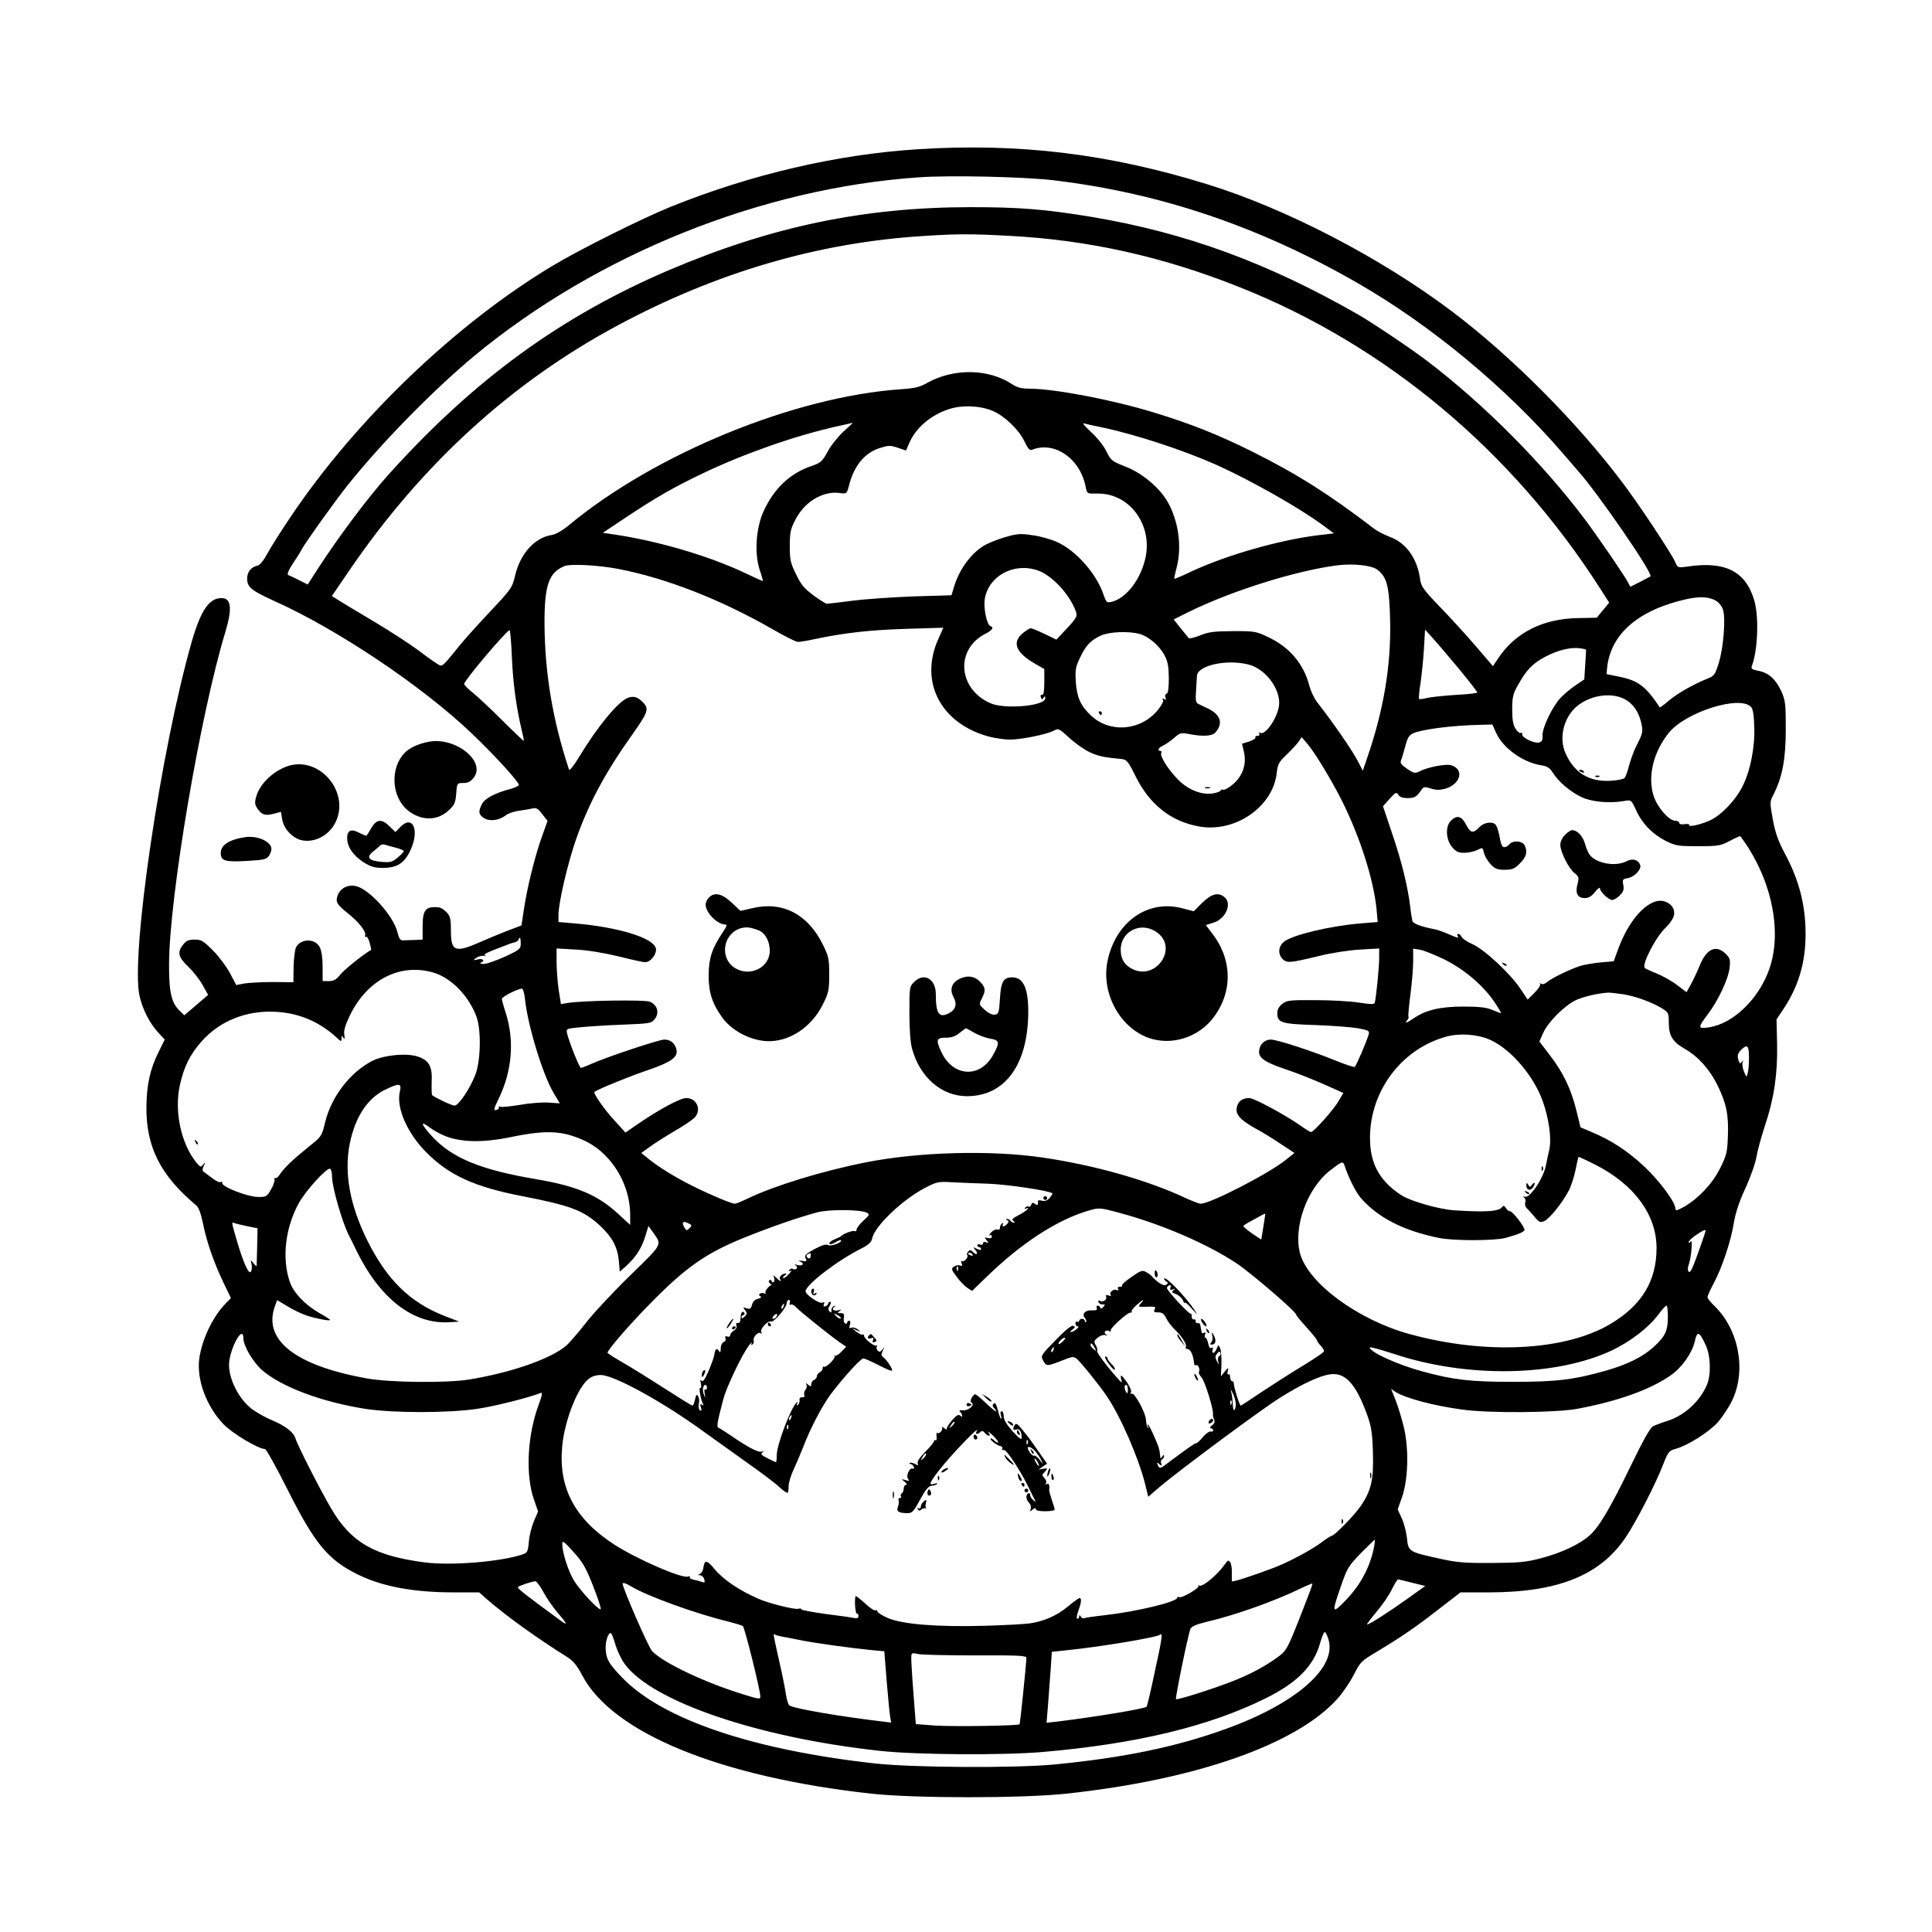 <?xml version="1.0" standalone="no"?>
<!DOCTYPE svg PUBLIC "-//W3C//DTD SVG 20010904//EN"
 "http://www.w3.org/TR/2001/REC-SVG-20010904/DTD/svg10.dtd">
<svg version="1.0" xmlns="http://www.w3.org/2000/svg"
 width="1024pt" height="1024pt" viewBox="0 0 1024 1024"
 preserveAspectRatio="xMidYMid meet">

<g transform="translate(0,1024) scale(0.1,-0.1)"
fill="#000000" stroke="none">
<path d="M4865 9449 c-427 -27 -881 -132 -1310 -305 -147 -59 -484 -227 -625
-312 -514 -308 -1044 -816 -1390 -1332 -46 -68 -100 -153 -120 -189 -22 -41
-43 -67 -55 -69 -34 -7 -55 -33 -55 -69 0 -45 22 -63 143 -118 335 -150 787
-453 1048 -703 119 -113 249 -256 249 -272 0 -5 -19 -14 -42 -21 -82 -21 -139
-51 -153 -80 -21 -40 -19 -56 10 -75 30 -19 81 -13 116 15 13 10 45 21 71 24
27 4 58 9 71 12 19 5 29 -1 51 -30 l28 -36 -31 -87 c-37 -103 -79 -275 -95
-387 l-12 -80 -74 -28 c-41 -16 -104 -42 -140 -58 -138 -61 -160 -53 -160 57
0 62 -3 77 -22 98 -13 14 -32 26 -43 27 -70 6 -85 -13 -85 -102 l0 -69 -40 -2
c-22 -1 -50 -2 -61 -2 -18 -1 -24 8 -33 45 -23 88 -152 230 -222 243 -42 8
-80 -12 -94 -49 -13 -35 -5 -49 53 -95 59 -47 100 -99 92 -118 -2 -7 -1 -10 5
-7 5 3 14 -11 19 -32 6 -20 9 -37 8 -38 -36 -19 -141 -103 -162 -129 -22 -28
-36 -36 -62 -36 l-33 0 0 75 c0 47 -6 87 -15 104 -24 48 -100 48 -126 0 -6
-13 -12 -59 -13 -104 l-1 -81 -110 1 c-60 0 -129 -4 -152 -8 l-41 -8 -33 63
c-19 35 -59 89 -91 121 -50 50 -61 57 -96 57 -32 0 -45 -6 -61 -26 -33 -41
-27 -67 28 -119 27 -26 61 -70 76 -98 l28 -50 -30 -26 c-17 -14 -45 -39 -63
-54 l-33 -28 -23 22 c-46 43 -59 101 -58 254 3 360 165 1316 298 1754 38 126
32 181 -20 181 -65 0 -109 -64 -156 -225 -165 -573 -328 -1675 -278 -1886 17
-71 52 -140 97 -190 l36 -39 -31 -63 c-47 -93 -65 -177 -66 -297 -1 -210 75
-360 262 -517 15 -12 26 -41 37 -94 20 -100 56 -204 107 -312 l42 -87 -32 -33
c-66 -69 -122 -188 -136 -289 -14 -110 37 -250 127 -345 46 -49 186 -133 221
-133 7 0 60 -96 119 -213 145 -289 215 -374 373 -452 130 -64 294 -95 510 -95
l134 0 37 -33 c104 -91 271 -211 430 -310 31 -20 51 -44 79 -97 160 -305 731
-539 1534 -627 232 -25 795 -25 1030 0 692 74 1228 263 1443 508 26 30 63 85
83 123 32 65 40 73 114 117 135 81 211 133 333 228 l118 91 148 0 c369 0 593
90 729 294 57 86 157 280 197 384 26 66 31 73 64 82 66 18 177 88 225 141 25
28 60 81 77 117 76 159 35 376 -95 501 -20 19 -36 40 -36 46 0 6 15 40 34 75
44 83 91 224 106 320 8 49 28 111 60 180 27 58 54 134 60 170 6 36 27 110 45
165 48 143 67 273 64 431 l-3 131 38 57 c79 119 116 246 116 395 0 155 -35
290 -114 435 -32 61 -47 104 -60 174 -16 90 -16 93 4 131 47 93 65 187 65 346
0 141 -2 153 -26 206 -30 62 -66 94 -122 104 -30 6 -37 11 -32 24 32 84 39
265 12 352 -46 152 -155 206 -353 176 -51 -7 -52 -7 -65 24 -15 38 -191 304
-275 415 -241 322 -592 675 -909 914 -377 284 -878 544 -1295 673 -523 162
-999 220 -1535 186z m715 -164 c567 -67 1094 -245 1617 -546 389 -224 784
-552 1084 -899 35 -41 72 -83 82 -95 106 -118 400 -546 385 -560 -2 -1 -26
-14 -55 -29 l-52 -26 -12 23 c-22 41 -152 231 -227 332 -226 301 -538 614
-838 842 -85 65 -291 203 -364 245 -480 275 -913 434 -1412 518 -248 41 -383
52 -643 52 -566 0 -1058 -103 -1600 -334 -570 -244 -1029 -577 -1481 -1078
-107 -118 -269 -334 -377 -501 l-56 -87 -46 23 c-25 13 -51 25 -57 27 -8 3 0
24 23 59 20 30 42 64 48 77 19 36 178 258 245 342 180 225 452 502 669 683
653 540 1522 889 2355 947 166 12 553 3 712 -15z m-230 -295 c419 -22 814
-110 1220 -272 775 -308 1444 -867 1911 -1597 l48 -75 -33 -40 -33 -40 -99 -2
c-187 -3 -334 -77 -426 -217 l-25 -38 -84 98 c-46 54 -131 148 -190 209 -98
102 -107 114 -113 160 -16 107 -75 188 -161 219 -27 10 -66 30 -85 45 -235
180 -404 287 -640 405 -178 89 -328 149 -525 209 -223 68 -523 125 -658 126
-44 0 -66 6 -95 25 -123 81 -308 84 -447 6 -40 -23 -67 -29 -140 -34 -563 -39
-1300 -340 -1758 -719 -37 -31 -71 -50 -95 -54 -88 -14 -164 -99 -191 -211
-16 -68 -19 -73 -133 -194 -64 -68 -136 -148 -160 -178 -94 -116 -93 -115
-115 -103 -11 6 -58 39 -104 74 -47 35 -152 103 -234 152 -83 49 -167 100
-188 113 l-38 24 90 132 c385 565 861 1000 1426 1303 522 280 1060 438 1616
473 178 12 262 12 459 1z m-86 -929 c62 -27 138 -100 166 -161 18 -38 28 -49
39 -44 121 48 258 -47 286 -200 7 -33 7 -33 63 -32 170 2 294 -168 252 -346
-26 -111 -100 -207 -175 -227 -29 -7 -31 -6 -47 40 -38 110 -145 231 -245 276
-31 14 -89 31 -129 36 -66 10 -82 9 -150 -11 -41 -12 -92 -33 -112 -46 -70
-44 -130 -128 -157 -221 l-12 -40 -199 -6 c-109 -4 -256 -14 -326 -23 -69 -9
-131 -16 -136 -16 -5 0 -37 20 -70 44 -49 37 -67 57 -93 113 -30 60 -33 77
-33 150 0 70 4 90 30 139 48 95 146 153 235 141 37 -5 37 -4 49 40 26 104 83
174 165 199 45 14 54 14 93 1 l44 -15 15 35 c34 83 114 152 211 184 70 24 171
19 236 -10z m-793 -108 c-29 -27 -67 -74 -84 -106 -29 -53 -37 -60 -83 -76
-115 -38 -201 -119 -256 -239 -42 -90 -50 -227 -21 -314 11 -32 18 -58 16 -58
-2 0 -48 21 -101 46 -189 89 -459 168 -692 202 l-55 8 120 80 c161 107 254
161 416 238 221 105 486 197 704 246 44 10 82 18 84 19 3 0 -19 -20 -48 -46z
m1369 22 c180 -38 433 -121 610 -200 185 -84 436 -226 562 -319 l58 -43 -93
-11 c-202 -26 -474 -104 -656 -188 -52 -25 -95 -43 -97 -42 -1 2 4 28 12 58
30 114 10 251 -49 353 -44 75 -136 151 -222 184 -71 28 -77 32 -101 81 -14 29
-50 74 -82 103 -31 28 -48 49 -37 45 11 -3 54 -13 95 -21z m-2565 -750 c255
-49 542 -161 818 -319 64 -37 125 -68 135 -68 9 -1 51 6 92 15 157 33 291 48
483 54 l197 6 -25 -56 c-106 -230 11 -454 270 -522 33 -8 81 -15 108 -15 59 0
191 27 230 46 27 15 29 14 85 -37 31 -29 80 -63 108 -76 46 -21 73 -27 169
-36 27 -3 35 -13 73 -90 75 -151 187 -240 335 -267 192 -36 394 103 414 283 5
46 11 58 52 97 26 25 55 56 64 69 l16 24 25 -29 c40 -44 128 -189 187 -305 97
-194 169 -419 185 -578 l6 -68 -88 -7 c-161 -13 -363 -61 -408 -97 -32 -25
-34 -68 -6 -94 22 -20 38 -19 195 19 61 15 156 30 213 33 l102 6 0 -49 c0 -51
-17 -221 -24 -240 -3 -8 -27 -7 -83 2 -43 7 -146 13 -229 13 -138 1 -154 -1
-178 -20 -17 -13 -26 -30 -26 -48 0 -52 20 -58 200 -64 91 -3 193 -11 228 -17
57 -11 62 -14 56 -34 -13 -42 -66 -166 -74 -171 -4 -2 -50 13 -102 34 -119 49
-310 111 -341 111 -31 0 -55 -19 -62 -51 -10 -42 20 -66 135 -105 58 -19 151
-56 207 -81 l103 -46 -23 -39 c-24 -45 -134 -168 -148 -168 -5 0 -30 15 -56
34 -78 55 -246 146 -271 146 -35 0 -59 -16 -66 -46 -10 -38 14 -67 91 -111 38
-20 101 -59 141 -86 l73 -48 -48 -38 c-91 -73 -399 -231 -449 -231 -8 0 -45
14 -82 31 -200 94 -483 174 -757 214 -275 40 -657 30 -937 -26 -228 -45 -482
-123 -622 -190 -33 -16 -65 -29 -71 -29 -18 0 -132 48 -226 95 -95 48 -173 96
-232 143 l-38 31 43 31 c24 18 81 54 128 82 47 27 95 59 108 71 43 40 18 107
-41 107 -32 0 -143 -60 -257 -138 l-65 -45 -58 64 c-54 58 -115 146 -106 152
23 16 188 83 277 113 131 45 167 71 157 112 -8 33 -31 52 -64 52 -28 0 -295
-89 -380 -126 -29 -13 -57 -24 -62 -24 -8 0 -61 133 -73 181 -6 27 -5 27 67
34 39 4 141 11 226 14 150 6 154 7 173 32 24 32 11 75 -29 90 -29 11 -361 6
-434 -7 l-36 -6 -12 76 c-6 42 -11 109 -11 148 l0 71 103 -6 c62 -3 150 -18
225 -36 68 -17 131 -31 141 -31 30 0 64 45 57 74 -14 56 -203 113 -433 132
l-83 7 0 38 c0 64 49 273 92 397 67 192 155 356 298 557 84 119 91 137 60 170
-29 31 -51 38 -83 26 -51 -20 -159 -150 -257 -312 -28 -47 -52 -76 -54 -68
-86 258 -128 508 -130 769 -1 207 22 274 104 309 31 14 178 6 285 -14z m4023
-3 c53 -39 66 -87 70 -274 5 -236 -34 -470 -121 -723 l-24 -70 -23 45 c-28 56
-131 206 -221 321 -14 19 -32 57 -39 84 -30 116 -105 205 -218 258 -64 31 -72
32 -187 32 -100 -1 -129 -4 -175 -23 -30 -12 -57 -18 -60 -14 -3 4 -22 28 -43
53 l-36 46 82 41 c231 113 568 218 787 246 82 10 177 0 208 -22z m-1796 -6
c74 -26 165 -124 199 -213 11 -30 7 -37 -54 -102 l-48 -51 -62 30 c-34 16 -67
30 -74 30 -6 0 -25 -12 -42 -26 -58 -48 -38 -101 60 -159 l54 -31 0 -70 c0
-49 -4 -68 -12 -67 -7 2 -10 -4 -6 -13 5 -13 7 -13 14 -2 7 10 9 10 9 -3 0
-41 -215 -60 -291 -26 -172 76 -187 286 -26 368 37 19 47 34 26 41 -19 6 -38
101 -29 146 22 122 157 193 282 148z m3596 -162 c13 -8 28 -27 33 -42 17 -42
4 -206 -21 -285 -19 -62 -25 -70 -58 -83 -75 -30 -158 -77 -205 -116 -26 -23
-49 -39 -50 -37 -73 110 -114 142 -213 162 l-69 14 3 34 c19 180 167 307 423
364 70 15 121 12 157 -11z m-6385 -296 c6 -140 23 -263 51 -383 8 -33 14 -61
12 -62 -1 -1 -53 48 -115 110 -62 62 -133 128 -157 147 -24 19 -44 40 -44 45
0 18 225 284 241 285 3 0 9 -64 12 -142z m5023 -67 c52 -63 94 -118 94 -121 0
-4 -51 -10 -112 -13 -62 -4 -131 -11 -153 -16 -22 -6 -41 -8 -44 -5 -2 2 1 40
8 83 6 43 15 125 18 181 l6 103 44 -49 c25 -27 87 -101 139 -163z m-1696 189
c48 -13 106 -63 132 -113 18 -33 22 -59 23 -121 0 -53 -4 -81 -12 -83 -7 -2
-9 -11 -6 -20 5 -12 3 -14 -7 -8 -9 5 -11 4 -6 -4 5 -7 -7 -29 -27 -54 -91
-111 -255 -124 -355 -29 -55 52 -74 95 -80 178 -4 62 -1 79 21 125 30 66 58
96 111 120 46 21 148 25 206 9z m2366 -83 c1 -1 -1 -37 -4 -80 l-5 -78 -46
-31 c-25 -17 -61 -47 -80 -67 -44 -47 -98 -160 -95 -200 1 -22 -3 -32 -17 -36
-24 -8 -95 26 -91 43 1 8 -2 11 -7 7 -6 -3 -18 7 -28 22 -13 20 -18 47 -18
103 0 64 4 83 29 126 44 81 79 118 146 153 65 35 136 52 184 45 16 -2 30 -5
32 -7z m-1789 -79 c85 -21 163 -119 163 -204 0 -65 -72 -176 -102 -158 -7 4
-8 3 -4 -4 4 -7 1 -12 -9 -12 -9 0 -14 -4 -11 -9 3 -4 -12 -14 -33 -21 l-38
-12 10 -43 c15 -65 -6 -127 -57 -171 -22 -19 -46 -32 -53 -30 -7 3 -13 1 -13
-3 0 -5 -18 -12 -40 -16 -60 -10 -132 18 -186 73 -52 52 -99 127 -89 142 3 5
1 10 -4 10 -19 0 -12 17 13 28 13 6 39 24 58 40 31 28 37 29 78 22 74 -15 125
-12 142 8 42 48 28 93 -38 126 -22 10 -46 22 -54 26 -12 5 -14 21 -11 66 2 33
4 70 5 82 4 56 158 89 273 60z m1993 -183 c42 -22 72 -62 86 -115 14 -56 13
-64 -22 -131 -13 -25 -30 -72 -39 -104 -8 -33 -19 -63 -25 -69 -5 -5 -36 -12
-69 -14 -116 -8 -197 40 -244 147 -33 75 -13 174 48 236 68 67 187 90 265 50z
m670 -41 c11 -10 16 -42 18 -107 4 -107 -21 -235 -64 -318 -34 -68 -107 -145
-164 -174 -48 -24 -126 -42 -117 -27 3 4 -7 6 -24 4 -17 -3 -29 0 -29 7 0 6
-10 11 -21 11 -33 0 -94 70 -114 130 -34 102 -2 236 81 337 89 109 373 199
434 137z m-1351 -137 c37 -82 141 -157 239 -173 33 -5 46 -14 62 -39 30 -49
96 -104 155 -131 55 -25 150 -33 226 -19 34 6 35 6 59 -46 32 -72 87 -129 157
-165 54 -27 66 -29 173 -29 107 0 119 2 168 28 30 16 55 27 56 25 163 -216
225 -500 154 -703 -55 -159 -192 -291 -320 -310 -60 -9 -60 -2 -8 67 56 73
110 188 117 247 5 44 3 52 -20 75 -51 51 -102 28 -138 -61 -13 -32 -34 -77
-47 -100 l-23 -42 -50 38 c-27 21 -76 48 -107 61 -31 12 -60 26 -64 29 -19 17
60 169 112 216 12 11 28 32 36 47 18 35 3 72 -37 88 -78 33 -191 -80 -253
-252 l-23 -63 -70 -6 c-39 -4 -88 -12 -109 -19 -57 -19 -153 -66 -174 -85 -11
-10 -24 -14 -32 -9 -7 4 -10 3 -5 -1 4 -5 -9 -26 -29 -46 l-37 -37 -39 58
c-53 80 -191 208 -254 236 -28 12 -54 30 -57 38 -4 9 -11 16 -17 16 -6 0 -8
-4 -5 -10 9 -14 3 -13 -50 10 -25 11 -56 22 -68 24 -73 14 -117 30 -121 45 -2
9 -8 41 -11 71 -13 110 -47 248 -96 391 l-49 146 35 39 c32 35 37 37 46 22 7
-12 22 -18 49 -18 38 0 47 5 74 44 11 16 17 17 49 7 26 -9 46 -9 75 -2 83 23
105 103 34 125 -26 9 -125 -10 -165 -31 -27 -13 -32 -13 -69 12 -29 20 -38 31
-33 43 4 9 14 43 23 76 13 49 20 60 46 71 48 20 206 40 343 43 l73 2 19 -43z
m-5169 -1118 c0 -28 -5 -33 -85 -70 -47 -21 -98 -39 -113 -38 -15 0 -21 3 -14
6 24 10 12 25 -15 18 -26 -6 -27 -5 -9 8 11 8 29 13 40 11 12 -3 15 -1 7 2
-12 6 5 14 124 59 11 5 27 9 35 11 8 2 16 8 18 13 7 20 12 11 12 -20z m4897
-85 c106 -53 203 -136 264 -225 22 -33 37 -59 35 -59 -3 0 -25 8 -48 18 -32
13 -71 17 -153 17 -120 0 -198 -18 -262 -62 -38 -26 -51 -30 -34 -10 6 8 9 16
6 18 -2 3 2 54 10 114 8 61 15 141 15 179 l0 68 38 -6 c20 -4 78 -27 129 -52z
m-5359 -69 c95 -29 187 -124 228 -235 25 -71 22 -230 -6 -305 -28 -73 -89
-165 -111 -165 -14 0 -105 43 -119 56 -2 3 -3 35 -2 72 4 80 -15 113 -74 132
-59 20 -180 8 -241 -23 -118 -61 -217 -190 -250 -326 -17 -72 -19 -75 -83
-126 -86 -69 -133 -114 -155 -147 -9 -15 -21 -25 -26 -22 -5 3 -7 -1 -4 -8 2
-7 -6 -31 -19 -53 -22 -38 -25 -40 -72 -39 -56 2 -191 55 -186 74 1 6 -2 9 -8
5 -6 -4 -27 6 -47 22 -20 15 -41 31 -46 34 -5 4 -4 16 3 30 10 21 9 22 -3 7
-13 -16 -15 -15 -36 10 -81 100 -118 270 -88 409 22 100 54 164 117 235 96
108 240 165 395 155 122 -7 228 -53 318 -135 25 -24 27 -24 27 -6 0 16 2 17
10 4 7 -11 8 -7 5 15 -4 22 4 50 29 102 92 191 267 280 444 228z m485 -145
c15 -138 95 -400 152 -494 l32 -54 -61 4 c-33 2 -101 -3 -150 -12 -49 -8 -95
-13 -103 -10 -8 3 -12 2 -9 -3 3 -5 -3 -11 -13 -14 -17 -4 -15 4 15 66 68 143
81 301 35 447 -12 36 -21 70 -21 76 0 11 83 53 106 54 6 0 14 -26 17 -60z
m5822 30 c66 -11 151 -42 205 -75 33 -21 35 -25 35 -76 0 -68 20 -101 83 -137
72 -41 133 -109 174 -192 48 -97 61 -159 56 -274 -3 -84 -7 -100 -41 -168 -42
-83 -114 -159 -189 -203 -40 -22 -48 -24 -48 -11 0 34 -85 149 -167 225 -88
82 -174 138 -277 181 l-59 25 -22 90 c-28 113 -70 201 -141 293 l-55 72 20 45
c25 57 112 144 171 173 40 19 119 38 175 41 11 0 47 -4 80 -9z m-699 -245
c108 -53 222 -188 270 -319 34 -95 49 -203 35 -262 -6 -27 -14 -62 -17 -79
-12 -68 -85 -177 -112 -168 -12 3 -14 2 -4 -4 7 -5 10 -17 6 -26 -3 -9 0 -23
8 -31 8 -7 27 -28 42 -46 24 -29 30 -31 51 -22 29 13 98 100 130 162 13 25 29
75 36 111 7 35 14 66 15 67 1 2 44 -18 95 -44 203 -105 319 -264 319 -439 0
-176 -80 -306 -249 -405 -242 -141 -662 -161 -1063 -50 -271 75 -533 268 -577
425 -38 138 36 345 157 440 64 50 70 52 78 28 21 -64 60 -142 86 -172 92 -105
224 -173 413 -212 76 -16 296 -16 355 0 66 18 100 32 100 43 0 17 -63 98 -76
98 -7 0 -18 8 -23 18 -7 11 -13 13 -18 6 -17 -25 -82 -30 -253 -19 -82 5 -233
48 -284 81 -123 81 -172 181 -164 333 13 237 176 443 401 506 74 21 176 13
243 -20z m1364 -93 c0 -31 -3 -68 -7 -81 -6 -23 -6 -22 -19 8 -7 17 -11 39 -8
49 5 13 4 14 -4 4 -7 -11 -10 -10 -16 3 -10 28 -7 43 16 64 30 28 38 18 38
-47z m-7151 -179 c-19 -85 39 -218 139 -319 121 -123 257 -185 511 -234 257
-50 325 -76 413 -158 63 -59 91 -112 98 -185 l5 -57 36 32 c50 46 79 91 99
155 l17 55 20 -28 c53 -76 62 -59 -120 -237 -91 -89 -197 -203 -236 -254 -39
-50 -85 -103 -102 -117 -82 -69 -292 -142 -514 -178 -120 -19 -418 -16 -540 6
-385 69 -556 207 -486 388 l10 27 57 -34 c31 -19 77 -41 103 -49 52 -16 121
-29 121 -22 0 2 -24 18 -53 34 -78 44 -141 109 -161 168 -43 124 -24 289 49
419 38 68 150 190 165 180 6 -3 10 -23 10 -43 0 -55 56 -247 89 -309 5 -10 24
-47 41 -83 125 -255 302 -391 494 -378 l50 3 -75 29 c-186 72 -309 193 -414
405 -91 185 -122 356 -91 510 29 143 96 243 191 287 73 35 85 33 74 -13z m245
-236 c85 -32 200 -34 347 -3 150 31 235 33 318 7 83 -26 141 -62 194 -121 74
-82 117 -192 117 -299 l0 -53 -60 55 c-110 103 -221 150 -438 187 -297 50
-447 113 -553 228 -58 63 -64 86 -13 47 20 -15 59 -37 88 -48z m2876 -251
c102 -4 324 -37 338 -51 2 -2 -5 -12 -14 -24 -13 -14 -25 -19 -41 -15 -13 4
-23 2 -22 -2 3 -20 -2 -26 -15 -15 -11 9 -15 8 -20 -4 -3 -9 -10 -14 -15 -10
-5 3 -13 0 -17 -6 -5 -8 -3 -9 6 -4 9 5 11 4 6 -4 -4 -6 -26 -21 -48 -32 -31
-16 -38 -23 -27 -30 9 -6 10 -9 2 -9 -6 0 -15 5 -18 10 -3 6 -12 10 -18 9 -8
0 -8 -2 1 -6 10 -4 10 -8 1 -19 -14 -17 -33 -19 -23 -2 4 7 3 8 -4 4 -7 -4
-12 -14 -12 -23 0 -9 -6 -13 -14 -10 -8 3 -22 -4 -33 -15 -10 -12 -13 -19 -7
-15 6 3 11 0 11 -7 0 -8 -8 -11 -21 -8 -19 5 -19 4 -7 -11 12 -15 12 -17 -3
-11 -9 4 -16 1 -16 -6 0 -7 -7 -10 -15 -6 -8 3 -15 1 -15 -4 0 -6 5 -10 10
-10 6 0 10 -5 10 -10 0 -7 -8 -6 -22 1 -21 11 -22 11 -9 -5 18 -21 8 -32 -12
-12 -12 13 -17 13 -26 2 -6 -7 -8 -16 -4 -19 8 -9 -17 -38 -28 -31 -5 3 -6 -3
-2 -12 5 -13 3 -16 -9 -11 -9 3 -23 0 -32 -6 -15 -11 -14 -16 14 -53 16 -23
42 -49 56 -59 l26 -17 77 74 c183 179 376 304 542 352 56 16 58 16 169 -14
224 -61 463 -165 616 -267 81 -55 314 -255 314 -271 0 -4 25 -34 55 -67 30
-33 55 -64 55 -68 0 -4 9 -18 20 -29 11 -12 19 -26 17 -31 -1 -5 -54 -41 -117
-79 -63 -38 -161 -101 -218 -139 -56 -38 -104 -69 -106 -69 -6 0 -36 97 -36
114 0 9 -4 16 -10 16 -5 0 -10 9 -10 21 0 11 -4 18 -9 15 -5 -4 -7 4 -4 16 5
22 4 22 -16 -2 l-20 -25 3 65 c1 36 -2 74 -7 85 -10 19 -10 19 -18 -3 -5 -12
-13 -22 -18 -22 -6 0 -7 7 -4 17 4 11 3 14 -5 9 -8 -5 -14 3 -18 23 -4 17 -10
31 -15 31 -5 0 -5 7 -2 17 4 11 3 14 -5 9 -7 -4 -13 -2 -13 3 -1 6 -3 16 -4
21 -1 6 -3 14 -4 20 0 5 -7 9 -13 7 -7 -1 -12 4 -11 10 2 7 -3 12 -10 10 -6
-1 -11 6 -11 15 1 10 -1 16 -5 15 -9 -3 -126 123 -126 136 0 6 6 12 13 15 7 2
10 -2 6 -12 -5 -12 -2 -15 12 -10 15 5 16 4 4 -4 -12 -9 -9 -13 13 -21 15 -6
32 -21 37 -33 5 -13 9 -18 10 -13 0 6 17 -8 36 -30 35 -39 35 -39 13 -5 -47
69 -148 174 -158 164 -3 -3 1 -9 9 -15 13 -8 13 -10 0 -19 -13 -8 -48 14 -80
51 -3 3 -15 11 -27 18 -19 10 -29 6 -77 -28 -31 -21 -53 -41 -49 -45 3 -3 -1
-6 -11 -6 -11 0 -14 -4 -10 -12 5 -7 2 -9 -9 -5 -17 7 -41 -15 -29 -28 4 -5
-1 -5 -12 -1 -13 4 -17 2 -13 -8 6 -16 -19 -30 -35 -20 -6 4 -8 1 -6 -7 3 -8
13 -13 22 -13 14 2 15 -1 4 -13 -8 -10 -14 -11 -16 -4 -2 6 -8 11 -14 11 -6 0
-8 -6 -5 -13 4 -10 -3 -13 -24 -12 -37 2 -57 -19 -39 -40 7 -9 10 -18 6 -22
-3 -3 -6 -1 -6 5 0 7 -7 12 -15 12 -8 0 -15 -5 -15 -11 0 -5 -4 -7 -10 -4 -5
3 -10 -1 -10 -9 0 -9 6 -16 13 -16 14 -1 -22 -30 -37 -30 -5 0 -2 6 8 13 16
12 16 15 4 20 -10 3 -42 -23 -94 -77 -79 -81 -79 -82 -64 -109 17 -30 20 -29
107 5 45 18 54 19 69 7 22 -18 123 -143 161 -200 71 -104 168 -326 202 -463
l17 -69 64 55 c107 90 538 410 635 470 116 73 209 116 265 124 81 11 137 -51
197 -217 22 -62 27 -95 30 -201 4 -142 -9 -199 -66 -282 -33 -48 -139 -156
-152 -156 -5 0 -30 -16 -56 -36 -52 -39 -181 -108 -258 -136 -114 -43 -215
-75 -216 -69 0 3 0 24 0 46 1 22 -3 47 -9 55 -8 13 -12 11 -27 -10 -39 -56
-119 -123 -136 -114 -7 4 -9 3 -5 -1 10 -10 -89 -68 -102 -60 -6 3 -10 2 -10
-3 0 -22 -215 -74 -386 -93 -54 -6 -102 -13 -107 -16 -5 -3 -13 1 -18 8 -6 10
-9 11 -9 2 0 -7 -4 -13 -10 -13 -5 0 -3 19 5 41 17 46 19 69 7 69 -4 0 -32
-20 -62 -45 -58 -48 -126 -78 -200 -89 -25 -4 -134 -10 -242 -13 -252 -7 -438
8 -514 42 -30 13 -54 29 -54 35 0 6 -4 8 -10 5 -5 -3 -29 12 -53 35 -24 22
-47 40 -51 40 -4 0 -5 -22 -4 -49 2 -27 6 -47 11 -44 4 2 7 -3 7 -12 0 -11 -7
-14 -22 -11 -13 3 -82 13 -155 22 -72 10 -130 21 -127 25 2 4 -5 5 -15 2 -20
-5 -153 28 -211 53 -102 45 -186 101 -234 159 -39 48 -52 49 -58 5 -1 -14 -10
-28 -18 -32 -13 -6 -13 -7 1 -7 9 -1 19 -10 22 -22 4 -16 2 -19 -11 -14 -9 3
-29 9 -44 12 -15 3 -25 9 -22 14 3 5 -2 6 -10 3 -31 -12 -272 93 -391 170
-209 136 -296 301 -275 521 13 139 83 315 142 358 17 13 41 20 65 19 73 -3
329 -144 543 -300 47 -34 148 -106 225 -161 77 -54 157 -114 177 -134 21 -19
40 -32 43 -29 3 3 5 19 5 36 0 17 12 56 26 86 14 30 37 84 51 120 37 97 100
218 146 280 67 89 159 190 173 190 7 0 43 -16 80 -35 37 -19 69 -33 72 -30 6
6 -27 57 -46 71 -12 9 -12 15 -3 35 11 21 11 22 -2 6 -12 -14 -16 -15 -26 -4
-6 8 -7 17 -3 21 4 4 2 6 -3 4 -14 -4 -65 37 -65 52 0 6 -4 9 -8 6 -4 -2 -19
5 -32 15 l-25 20 25 -11 c23 -10 24 -10 7 4 -11 8 -26 12 -34 9 -12 -5 -14 -1
-8 15 4 13 2 22 -4 22 -6 0 -11 -5 -11 -11 0 -5 -5 -7 -11 -3 -6 3 -9 17 -6
30 3 19 0 24 -17 24 -18 0 -19 2 -6 11 12 9 12 10 -3 5 -25 -8 -43 4 -26 16
11 8 11 9 -1 5 -8 -2 -14 -12 -13 -22 1 -13 -2 -14 -10 -6 -9 9 -8 17 1 31 7
12 8 20 2 20 -5 0 -10 -4 -10 -9 0 -5 -7 -11 -14 -14 -11 -4 -13 -1 -9 10 4
11 3 14 -6 9 -15 -10 -91 41 -91 60 0 34 171 165 296 227 39 20 53 33 57 54
14 65 161 205 280 267 61 32 71 34 139 30 40 -2 129 -6 198 -8z m-645 -154
c16 -8 13 -13 -19 -42 -20 -18 -36 -40 -36 -47 0 -8 -4 -12 -9 -8 -9 5 -60
-13 -71 -25 -3 -4 -20 -12 -37 -19 -18 -7 -30 -18 -27 -23 3 -5 17 -2 31 7 14
9 27 14 30 12 11 -11 -53 -35 -68 -26 -12 6 -33 -1 -73 -22 -47 -26 -54 -33
-46 -48 8 -16 5 -18 -18 -14 -22 3 -23 2 -8 -5 24 -11 6 -25 -21 -16 -13 4
-15 3 -4 -4 15 -11 -2 -27 -18 -17 -5 3 -13 0 -17 -6 -5 -8 -3 -9 7 -4 8 5 3
-4 -10 -18 -14 -15 -27 -24 -30 -21 -3 3 1 9 9 14 8 6 11 10 5 10 -19 0 -38
-18 -31 -29 11 -17 0 -13 -20 7 -17 16 -17 16 -11 0 3 -10 2 -20 -3 -23 -6 -4
-10 -1 -10 5 0 6 -5 8 -11 5 -7 -5 -6 -11 3 -18 7 -7 11 -11 9 -9 -9 5 -40
-31 -34 -41 3 -6 1 -7 -5 -3 -7 4 -17 4 -23 0 -8 -5 -8 -9 1 -14 8 -5 3 -10
-13 -14 -16 -4 -27 -15 -31 -31 -6 -22 -11 -25 -29 -19 -20 6 -20 5 -8 -10 12
-15 12 -19 -2 -34 -11 -10 -17 -12 -17 -4 0 7 5 12 11 12 5 0 7 5 4 11 -10 15
-19 2 -20 -29 0 -17 -6 -26 -14 -24 -9 2 -11 -3 -8 -13 4 -9 -1 -20 -13 -27
-11 -7 -20 -18 -20 -25 0 -7 -7 -10 -15 -7 -11 4 -13 2 -10 -9 4 -8 -1 -17 -9
-20 -9 -4 -16 -18 -16 -34 0 -21 -3 -24 -10 -13 -11 18 -20 10 -24 -21 -2 -13
-16 -52 -31 -87 -20 -46 -31 -59 -37 -50 -6 9 -8 3 -3 -15 3 -17 2 -26 -4 -23
-9 6 4 -68 16 -87 4 -6 1 -7 -7 -2 -9 6 -10 2 -5 -15 5 -16 4 -20 -5 -15 -6 4
-9 18 -6 33 3 15 2 34 -4 42 -7 12 -11 8 -16 -17 -4 -18 -10 -33 -14 -33 -4 0
-72 42 -151 93 -79 51 -179 113 -221 137 -43 25 -78 47 -78 50 0 16 128 163
248 283 174 175 281 248 476 327 139 56 279 105 386 134 60 17 235 16 265 -2z
m2101 -75 l-11 -67 -48 32 c-26 18 -47 36 -47 39 0 3 15 13 33 23 17 9 43 23
57 31 13 8 25 13 26 12 1 -1 -4 -32 -10 -70z m-3041 -6 c-14 -14 -17 -14 -25
-1 -19 29 -12 41 15 28 23 -11 24 -13 10 -27z m-2345 10 l55 -11 -2 -98 c-1
-53 -3 -99 -3 -102 0 -3 -8 4 -17 15 -15 20 -15 19 -10 -5 4 -14 2 -32 -3 -40
-11 -18 -41 48 -76 169 -28 97 -28 95 -11 88 7 -2 37 -10 67 -16z m7730 -24
c0 -7 -48 -143 -65 -185 -12 -29 -20 -39 -26 -31 -4 7 -4 22 1 34 14 36 23
142 11 125 -6 -8 -11 -10 -11 -4 0 6 17 23 38 37 34 24 52 32 52 24z m-4743
-132 c0 -17 -13 -20 -21 -6 -4 5 0 12 6 14 7 3 13 6 14 6 0 1 1 -6 1 -14z
m858 5 c3 -6 -1 -7 -9 -4 -18 7 -21 14 -7 14 6 0 13 -4 16 -10z m-78 -82 c-3
-8 -6 -5 -6 6 -1 11 2 17 5 13 3 -3 4 -12 1 -19z m-891 -174 c-3 -9 -2 -12 5
-9 5 4 18 -2 28 -13 17 -20 194 -162 241 -193 l25 -17 -24 -25 c-13 -14 -28
-24 -35 -23 -6 2 -7 1 -3 -2 5 -2 -4 -17 -19 -33 -15 -15 -31 -26 -36 -23 -4
3 -8 -1 -8 -9 0 -8 -7 -17 -15 -21 -8 -3 -15 -12 -15 -20 0 -7 -7 -16 -15 -20
-8 -3 -15 -13 -15 -22 0 -14 -2 -15 -17 -3 -12 10 -15 11 -9 1 4 -7 2 -19 -4
-27 -7 -8 -10 -21 -7 -29 3 -8 -1 -13 -11 -12 -11 1 -16 -5 -14 -16 1 -9 -3
-20 -9 -24 -8 -5 -9 -3 -4 6 5 7 4 11 -1 7 -28 -17 -107 -224 -107 -279 0 -21
-2 -38 -4 -38 -2 0 -22 9 -45 21 -32 16 -38 23 -27 31 11 8 10 9 -4 4 -18 -6
-74 24 -166 87 -28 19 -56 37 -62 39 -12 4 -8 28 25 153 18 67 104 246 137
285 11 14 17 19 13 11 -4 -9 -3 -12 4 -7 6 4 9 12 7 19 -7 18 22 50 36 41 8
-5 10 -3 4 5 -9 16 34 63 52 57 15 -6 83 74 83 98 0 9 5 16 11 16 6 0 8 -7 5
-16z m1860 -3 c-16 -18 -15 -18 33 -17 43 2 48 0 41 -14 -7 -13 -3 -16 18 -16
21 1 31 -7 43 -30 8 -18 29 -45 45 -60 39 -37 67 -82 59 -94 -3 -6 1 -10 9
-10 16 0 31 -33 35 -76 0 -8 5 -13 10 -10 11 7 23 -22 16 -35 -4 -5 3 -18 13
-29 18 -19 66 -175 61 -196 -1 -5 1 -17 6 -27 5 -12 2 -22 -11 -32 -11 -8 -14
-14 -6 -15 6 0 12 -5 12 -11 0 -6 -6 -9 -13 -6 -7 2 -25 -11 -41 -29 -15 -19
-32 -34 -37 -34 -8 0 -35 -19 -164 -115 -25 -19 -31 -19 -39 1 -5 14 -4 15 9
4 13 -11 14 -10 10 3 -4 8 -2 18 4 22 6 3 11 12 11 18 0 7 -4 6 -10 -3 -8 -13
-10 -12 -11 5 -3 28 -5 37 -14 60 -22 56 -46 105 -51 105 -3 0 -2 -6 2 -12 4
-7 3 -9 -2 -5 -4 4 -9 22 -10 40 -1 39 -62 150 -76 140 -7 -4 -8 -1 -4 6 5 7
-4 29 -19 52 -31 44 -40 49 -32 17 5 -18 4 -19 -7 -7 -56 60 -126 151 -121
159 3 5 0 19 -7 30 -11 19 -10 24 10 40 13 11 31 17 40 14 13 -5 14 -4 3 4
-16 12 3 27 21 16 6 -4 8 -3 5 3 -7 11 92 100 105 96 5 -2 7 1 6 6 -2 5 11 21
27 35 35 30 45 34 21 7z m-1893 -16 c-3 -9 -8 -14 -10 -11 -3 3 -2 9 2 15 9
16 15 13 8 -4z m4687 -55 c0 -73 -14 -103 -73 -157 -58 -54 -141 -95 -253
-127 -172 -49 -263 -60 -494 -60 -224 0 -316 10 -480 55 -131 35 -280 103
-280 127 0 5 57 -11 128 -34 388 -129 859 -121 1156 19 100 48 192 119 246
190 19 26 38 47 43 47 4 0 7 -27 7 -60z m-4725 1 c-3 -6 -11 -11 -17 -11 -6 0
-6 6 2 15 14 17 26 13 15 -4z m341 -9 c-4 -3 -14 2 -24 12 -16 18 -16 18 6 6
13 -6 21 -14 18 -18z m4584 -140 c27 -56 30 -158 7 -212 -39 -91 -123 -166
-218 -194 -26 -8 -57 -20 -69 -26 -13 -7 -56 -83 -116 -208 -108 -223 -169
-327 -220 -371 -52 -46 -145 -90 -253 -119 -84 -22 -117 -25 -266 -26 -143 -1
-186 3 -275 23 -164 36 -166 37 -173 110 -4 33 -16 81 -28 105 l-21 46 22 62
c34 96 38 256 11 372 -12 49 -32 115 -45 147 l-23 58 21 -15 c53 -34 201 -74
356 -95 144 -20 493 -17 610 4 213 40 383 100 493 176 60 41 114 117 129 179
13 60 24 57 58 -16z m-7750 35 c0 -40 50 -125 98 -168 102 -89 314 -169 547
-206 150 -23 439 -23 595 0 94 14 268 58 336 84 10 4 8 -11 -10 -60 -61 -161
-72 -374 -26 -505 l22 -63 -22 -51 c-12 -29 -25 -78 -27 -110 -5 -54 -8 -58
-37 -68 -117 -38 -376 -59 -515 -41 -267 35 -390 105 -496 286 -55 93 -178
334 -189 371 -10 33 -51 65 -121 95 -37 15 -86 43 -110 61 -77 59 -133 180
-119 260 16 91 74 182 74 115z m4344 -16 c-10 -10 -21 -17 -23 -15 -6 6 20 34
32 34 6 0 2 -8 -9 -19z m167 -33 c11 -21 11 -22 -4 -9 -10 7 -17 17 -17 22 0
15 9 10 21 -13z m-218 -13 c-3 -9 -8 -14 -10 -11 -3 3 -2 9 2 15 9 16 15 13 8
-4z m880 -32 c-6 -2 -9 -14 -7 -26 l5 -22 -12 22 c-9 18 -9 26 2 39 10 12 14
13 18 3 2 -7 -1 -15 -6 -16z m-2716 -168 c0 -8 -4 -12 -9 -9 -5 3 -6 -7 -3
-23 5 -25 4 -26 -4 -5 -10 22 -5 52 8 52 4 0 8 -7 8 -15z m2231 -11 c0 -18 -3
-22 -9 -13 -11 18 -11 39 0 39 5 0 9 -12 9 -26z m572 -76 c0 -15 -4 -29 -8
-32 -4 -2 -8 12 -8 32 -1 20 -4 48 -8 62 -5 20 -3 19 8 -5 9 -16 15 -42 16
-57z m-23 0 c-3 -8 -6 -5 -6 6 -1 11 2 17 5 13 3 -3 4 -12 1 -19z m-2334 -73
c-3 -9 -8 -14 -10 -11 -3 3 -2 9 2 15 9 16 15 13 8 -4z m-16 -57 c-3 -8 -6 -5
-6 6 -1 11 2 17 5 13 3 -3 4 -12 1 -19z m-1033 -835 c25 -64 43 -119 40 -122
-9 -9 -110 99 -142 152 -31 51 -62 149 -62 194 0 20 10 13 59 -42 50 -55 66
-83 105 -182z m4140 215 c-18 -104 -70 -205 -148 -286 -75 -79 -79 -74 -34 56
39 113 43 120 111 190 39 39 73 72 74 72 1 0 0 -15 -3 -32z m201 -197 l69 -17
-99 -71 c-103 -73 -197 -133 -209 -133 -4 0 19 30 49 66 31 36 68 90 82 120
15 30 30 54 33 53 3 0 36 -8 75 -18z m-4605 -49 c17 -32 51 -81 75 -109 53
-61 57 -73 13 -40 -178 130 -229 170 -223 175 7 8 72 29 92 31 6 1 26 -25 43
-57z m465 30 c83 -51 343 -145 516 -187 36 -9 70 -20 76 -23 10 -7 93 -341 93
-374 0 -15 -9 -14 -82 9 -206 62 -432 169 -492 232 -19 20 -156 334 -156 357
0 8 16 3 45 -14z m3569 -102 c-91 -234 -93 -237 -143 -274 -66 -48 -144 -90
-236 -126 -98 -39 -296 -102 -302 -96 -5 5 64 342 76 371 6 15 29 25 87 39
150 35 361 110 498 177 33 16 61 27 62 26 2 -2 -17 -54 -42 -117z m-3651 -211
c10 -31 31 -75 47 -97 144 -200 709 -392 1355 -462 190 -21 651 -24 860 -6
499 43 884 136 1184 285 166 82 255 172 288 293 9 32 20 58 24 58 4 0 13 -16
19 -36 50 -150 -168 -342 -541 -477 -265 -96 -541 -153 -909 -189 -208 -20
-746 -17 -950 5 -651 72 -1129 234 -1342 455 -74 76 -88 103 -88 163 0 39 19
85 30 71 4 -4 14 -32 23 -63z m880 47 c15 -2 62 -12 104 -20 80 -16 255 -40
374 -52 l66 -6 12 -151 c7 -84 15 -169 18 -189 l6 -38 -49 6 c-220 26 -471 69
-490 85 -6 5 -14 30 -18 55 -3 25 -19 106 -36 180 -34 151 -33 147 -22 140 5
-3 20 -7 35 -10z m1978 -185 c-21 -101 -41 -185 -44 -187 -11 -11 -277 -55
-476 -79 l-54 -6 8 98 c4 54 10 139 14 188 l6 90 75 8 c174 17 486 69 499 83
15 14 9 -28 -28 -195z m-948 85 c226 1 267 -1 267 -13 0 -30 -33 -348 -36
-352 -8 -8 -345 -13 -445 -7 l-105 8 -12 156 c-7 86 -12 172 -12 190 0 33 0
33 38 25 20 -4 157 -7 305 -7z"/>
<path d="M3757 5482 c-10 -10 -17 -27 -17 -36 0 -43 62 -106 104 -106 12 0 8
-10 -15 -44 -55 -83 -72 -134 -73 -221 -1 -95 19 -156 75 -232 48 -65 142
-115 228 -121 119 -8 242 71 303 196 30 60 33 75 33 157 0 83 -3 96 -34 159
-79 160 -212 230 -371 193 l-65 -15 -47 44 c-52 49 -93 57 -121 26z m264 -173
c34 -13 59 -58 59 -108 0 -89 -104 -141 -184 -92 -84 52 -65 182 30 211 30 8
50 6 95 -11z"/>
<path d="M6372 5455 l-45 -45 -61 16 c-183 48 -353 -72 -396 -280 -34 -167 62
-349 215 -406 123 -45 269 1 349 110 102 138 97 310 -14 449 l-29 38 39 12
c65 19 101 99 62 134 -33 30 -70 21 -120 -28z m-241 -156 c117 -82 -4 -260
-131 -194 -41 21 -60 53 -60 101 0 99 108 152 191 93z"/>
<path d="M5093 5055 c-48 -20 -62 -57 -39 -100 20 -36 12 -66 -24 -85 -53 -28
-70 -3 -70 101 0 81 -63 117 -115 64 -24 -23 -25 -29 -25 -162 0 -86 5 -158
14 -191 41 -151 156 -252 291 -252 203 0 325 169 325 450 0 123 -27 180 -85
180 -46 0 -60 -23 -65 -112 -5 -76 -7 -83 -27 -86 -13 -2 -34 8 -53 25 -32 29
-32 29 -16 61 21 41 20 56 -6 85 -29 32 -65 39 -105 22z m71 -289 c23 -13 60
-27 84 -31 51 -8 53 -21 13 -91 -70 -121 -212 -110 -272 21 -30 64 -26 75 24
75 30 0 51 7 72 25 17 13 32 24 34 25 2 0 23 -11 45 -24z"/>
<path d="M5825 6460 c3 -5 8 -10 11 -10 2 0 4 5 4 10 0 6 -5 10 -11 10 -5 0
-7 -4 -4 -10z"/>
<path d="M6388 6063 c6 -2 18 -2 25 0 6 3 1 5 -13 5 -14 0 -19 -2 -12 -5z"/>
<path d="M8370 6156 c0 -2 7 -7 16 -10 8 -3 12 -2 9 4 -6 10 -25 14 -25 6z"/>
<path d="M8458 6123 c7 -3 16 -2 19 1 4 3 -2 6 -13 5 -11 0 -14 -3 -6 -6z"/>
<path d="M7690 5890 c-30 -30 -27 -100 6 -139 21 -25 33 -31 65 -31 22 0 53 7
69 15 28 14 29 14 35 -15 4 -16 19 -43 35 -60 23 -25 36 -30 75 -30 40 0 52 5
81 34 35 35 42 63 24 97 -13 23 -62 26 -80 4 -7 -8 -18 -15 -26 -15 -13 0 -18
11 -29 70 -4 19 -12 41 -17 48 -17 20 -63 14 -88 -13 -32 -34 -46 -31 -70 15
-23 45 -48 52 -80 20z"/>
<path d="M8295 5815 c-15 -14 -25 -36 -25 -53 0 -37 45 -127 77 -151 22 -18
23 -23 14 -57 -13 -48 0 -74 39 -74 20 0 36 9 54 33 14 17 26 26 26 19 0 -18
46 -62 65 -62 9 0 27 11 40 24 20 20 23 31 19 55 -6 29 -4 32 25 37 36 7 73
48 64 70 -10 28 -41 36 -72 19 -57 -29 -154 -13 -193 31 -9 11 -21 38 -27 61
-11 41 -41 73 -69 73 -7 0 -24 -11 -37 -25z"/>
<path d="M7967 5129 c7 -7 15 -10 18 -7 3 3 -2 9 -12 12 -14 6 -15 5 -6 -5z"/>
<path d="M1036 4187 c3 -10 9 -15 12 -12 3 3 0 11 -7 18 -10 9 -11 8 -5 -6z"/>
<path d="M8171 4044 c0 -11 3 -14 6 -6 3 7 2 16 -1 19 -3 4 -6 -2 -5 -13z"/>
<path d="M8090 3958 c0 -26 20 -32 35 -12 7 11 11 21 9 24 -3 2 -9 -2 -15 -10
-8 -13 -10 -13 -19 0 -8 13 -10 13 -10 -2z"/>
<path d="M8087 3919 c7 -7 15 -10 18 -7 3 3 -2 9 -12 12 -14 6 -15 5 -6 -5z"/>
<path d="M5530 3890 c0 -5 5 -10 10 -10 6 0 10 5 10 10 0 6 -4 10 -10 10 -5 0
-10 -4 -10 -10z"/>
<path d="M6120 3492 c0 -12 4 -22 9 -22 10 0 9 26 -2 36 -4 4 -7 -2 -7 -14z"/>
<path d="M4300 3396 c0 -20 17 -29 26 -15 5 8 3 9 -6 4 -10 -6 -12 -4 -7 8 3
10 2 17 -3 17 -6 0 -10 -6 -10 -14z"/>
<path d="M6372 3230 c7 -11 16 -20 20 -20 5 0 3 9 -4 20 -7 11 -16 20 -20 20
-5 0 -3 -9 4 -20z"/>
<path d="M6396 3187 c3 -10 9 -15 12 -12 3 3 0 11 -7 18 -10 9 -11 8 -5 -6z"/>
<path d="M6425 3162 c4 -13 2 -29 -5 -37 -9 -11 -7 -13 7 -11 19 3 20 28 2 56
-7 11 -8 9 -4 -8z"/>
<path d="M4607 3163 c-13 -12 -7 -22 10 -16 12 5 15 2 10 -10 -4 -11 -2 -14 9
-10 13 5 13 8 -2 24 -19 22 -18 21 -27 12z"/>
<path d="M5150 2831 c-7 -14 -7 -22 1 -26 18 -12 -20 -43 -47 -40 -18 2 -22
-1 -15 -8 6 -6 11 -15 11 -21 0 -6 -4 -6 -11 1 -8 8 -20 2 -43 -25 -17 -19
-30 -40 -28 -46 2 -5 -5 -3 -14 5 -10 8 -15 9 -11 3 7 -13 -16 -38 -26 -28 -3
3 -4 -6 -3 -20 2 -14 -1 -23 -5 -20 -5 3 -9 1 -9 -5 0 -6 -21 -31 -46 -56 -28
-28 -44 -52 -40 -61 5 -12 2 -12 -15 -3 -11 6 -23 8 -27 5 -3 -3 -1 -6 5 -6 6
0 13 -7 16 -14 4 -9 1 -13 -6 -10 -18 6 -37 -41 -23 -56 8 -9 5 -11 -14 -5
-24 7 -24 7 -5 -9 11 -8 14 -16 8 -16 -7 0 -13 -9 -13 -19 0 -11 -5 -23 -10
-26 -6 -4 -8 -11 -5 -16 4 -5 1 -9 -5 -9 -7 0 -10 -6 -7 -12 2 -7 1 -23 -4
-35 -9 -24 5 -33 51 -33 25 0 33 9 67 72 29 53 44 72 61 73 12 1 25 5 29 10 5
4 -2 4 -14 1 -32 -10 -29 1 21 67 62 81 230 256 202 210 -9 -16 6 -17 20 -3 8
8 15 6 24 -5 17 -21 36 -19 19 3 -7 9 1 4 19 -12 18 -17 32 -34 32 -39 0 -6
-9 -2 -20 8 -11 10 -20 14 -20 9 0 -10 39 -38 55 -39 6 -1 9 -7 7 -14 -1 -7 2
-10 8 -6 11 7 82 -99 125 -185 14 -30 32 -64 37 -75 10 -18 9 -19 -5 -6 -10 7
-17 20 -17 28 0 8 -4 11 -10 8 -15 -9 -12 -34 5 -51 8 -8 11 -22 8 -32 -6 -15
-5 -15 10 -3 11 9 17 10 17 2 0 -7 20 -11 50 -11 28 0 50 4 50 9 0 5 -7 28
-15 51 -8 24 -15 48 -14 54 3 25 -2 37 -13 30 -7 -4 -8 -3 -4 5 4 6 0 18 -8
27 -14 14 -14 17 -1 30 20 21 19 24 -7 19 l-23 -4 22 16 23 15 -45 64 c-25 36
-49 70 -55 77 -5 6 -22 27 -36 45 -20 25 -29 30 -35 20 -13 -20 -11 -31 6 -25
17 7 30 -9 30 -40 1 -17 -8 -12 -47 30 -32 36 -48 61 -48 80 0 15 -5 27 -11
27 -6 0 -8 -9 -4 -20 3 -11 4 -20 1 -20 -3 0 -11 21 -17 46 -8 32 -15 42 -22
35 -8 -8 -7 -15 1 -23 7 -7 12 -15 12 -19 0 -4 -23 15 -52 42 -28 27 -55 49
-59 49 -5 0 -13 -9 -19 -19z m-104 -149 c-17 -16 -18 -16 -5 5 7 12 15 20 18
17 3 -2 -3 -12 -13 -22z m401 -94 c-3 -8 -6 -5 -6 6 -1 11 2 17 5 13 3 -3 4
-12 1 -19z m40 -40 c11 -13 26 -34 32 -48 11 -24 11 -24 -9 3 -12 15 -25 25
-30 22 -4 -3 -15 6 -24 20 -22 33 2 35 31 3z m-591 -36 c-18 -16 -18 -16 -6 6
6 13 14 21 18 18 3 -4 -2 -14 -12 -24z m604 -22 c6 -11 8 -20 6 -20 -3 0 -10
9 -16 20 -6 11 -8 20 -6 20 3 0 10 -9 16 -20z"/>
<path d="M5466 2547 c3 -10 9 -15 12 -12 3 3 0 11 -7 18 -10 9 -11 8 -5 -6z"/>
<path d="M5227 2829 c12 -12 25 -20 28 -17 3 3 -7 13 -22 23 l-28 17 22 -23z"/>
<path d="M5123 2795 c0 -7 6 -11 14 -8 7 3 13 6 13 8 0 2 -6 5 -13 8 -8 3 -14
-1 -14 -8z"/>
<path d="M5340 2706 c0 -2 7 -9 15 -16 9 -7 15 -8 15 -2 0 5 -7 12 -15 16 -8
3 -15 4 -15 2z"/>
<path d="M5390 2651 c0 -6 4 -13 10 -16 6 -3 7 1 4 9 -7 18 -14 21 -14 7z"/>
<path d="M5160 2626 c0 -9 5 -16 10 -16 6 0 10 4 10 9 0 6 -4 13 -10 16 -5 3
-10 -1 -10 -9z"/>
<path d="M5331 2511 c7 -10 21 -24 33 -31 15 -9 12 -3 -8 19 -34 35 -41 39
-25 12z"/>
<path d="M5000 2450 c-8 -5 -12 -11 -10 -14 3 -2 14 2 24 10 22 15 10 19 -14
4z"/>
<path d="M5556 2445 c-3 -9 -6 -22 -5 -28 0 -7 5 -1 10 12 5 13 8 26 5 28 -2
2 -6 -3 -10 -12z"/>
<path d="M7262 2420 c0 -14 2 -19 5 -12 2 6 2 18 0 25 -3 6 -5 1 -5 -13z"/>
<path d="M5397 2410 c3 -11 9 -20 15 -20 5 0 4 9 -2 20 -6 11 -12 20 -14 20
-2 0 -2 -9 1 -20z"/>
<path d="M5573 2411 c0 -11 5 -18 9 -15 4 3 5 11 1 19 -7 21 -12 19 -10 -4z"/>
<path d="M4971 2404 c0 -11 3 -14 6 -6 3 7 2 16 -1 19 -3 4 -6 -2 -5 -13z"/>
<path d="M5415 2370 c3 -5 8 -10 11 -10 2 0 4 5 4 10 0 6 -5 10 -11 10 -5 0
-7 -4 -4 -10z"/>
<path d="M4917 2336 c-3 -8 -2 -18 3 -21 13 -8 20 9 11 24 -6 10 -10 9 -14 -3z"/>
<path d="M5430 2340 c0 -5 5 -10 10 -10 6 0 10 5 10 10 0 6 -4 10 -10 10 -5 0
-10 -4 -10 -10z"/>
<path d="M4732 2315 c0 -16 2 -22 5 -12 2 9 2 23 0 30 -3 6 -5 -1 -5 -18z"/>
<path d="M4892 2278 c-7 -7 -12 -18 -12 -26 0 -7 -5 -10 -12 -6 -7 5 -8 3 -3
-5 5 -9 11 -9 17 -3 6 6 16 9 22 8 6 -2 8 -1 5 1 -4 2 -5 13 -2 23 6 23 2 25
-15 8z"/>
<path d="M7111 2174 c0 -11 3 -14 6 -6 3 7 2 16 -1 19 -3 4 -6 -2 -5 -13z"/>
<path d="M3873 3238 c-15 -20 -25 -38 -20 -38 3 0 12 11 21 25 17 26 16 35 -1
13z"/>
<path d="M3880 3199 c0 -5 5 -7 10 -4 6 3 10 8 10 11 0 2 -4 4 -10 4 -5 0 -10
-5 -10 -11z"/>
<path d="M3727 2973 c-4 -3 -7 -13 -7 -22 1 -13 3 -13 11 2 11 19 8 33 -4 20z"/>
<path d="M4070 3220 c0 -5 5 -10 11 -10 5 0 7 5 4 10 -3 6 -8 10 -11 10 -2 0
-4 -4 -4 -10z"/>
<path d="M6240 3163 c0 -6 9 -21 21 -34 l20 -24 -17 30 c-24 39 -24 40 -24 28z"/>
<path d="M5877 3011 c15 -22 30 -35 32 -30 2 6 -6 19 -18 30 -12 11 -21 24
-21 29 0 6 -5 10 -11 10 -6 0 2 -18 18 -39z"/>
<path d="M6330 2955 c0 -5 5 -17 10 -25 5 -8 10 -10 10 -5 0 6 -5 17 -10 25
-5 8 -10 11 -10 5z"/>
<path d="M6407 2706 c-4 -10 -1 -13 9 -9 7 3 14 9 14 14 0 14 -17 10 -23 -5z"/>
<path d="M2275 6309 c-56 -10 -106 -33 -132 -61 -76 -81 -68 -230 16 -301 70
-58 157 -60 218 -3 31 28 37 40 41 89 4 57 5 57 38 57 24 0 38 7 54 27 68 86
-93 217 -235 192z"/>
<path d="M1530 6181 c-77 -24 -151 -92 -171 -160 -10 -34 -9 -44 5 -66 23 -34
41 -40 87 -28 l38 10 7 -41 c8 -50 57 -101 106 -110 69 -13 144 28 177 97 76
158 -83 348 -249 298z"/>
<path d="M1969 5853 c-12 -21 -24 -40 -26 -42 -1 -2 -18 4 -37 14 -44 24 -66
15 -66 -27 0 -46 32 -93 87 -128 38 -24 58 -30 102 -30 75 0 115 25 146 93 51
108 12 193 -55 122 l-24 -25 -31 30 c-42 41 -68 39 -96 -7z m129 -106 c23 -6
42 -14 42 -18 0 -4 -14 -19 -32 -34 -28 -24 -39 -27 -86 -23 -68 6 -83 24 -44
55 15 12 32 26 37 32 6 5 17 7 25 4 8 -3 34 -10 58 -16z"/>
<path d="M1300 5803 c-86 -13 -130 -42 -130 -84 0 -42 23 -49 139 -42 92 5
104 8 118 29 8 13 13 31 11 40 -7 37 -78 66 -138 57z"/>
</g>
</svg>
